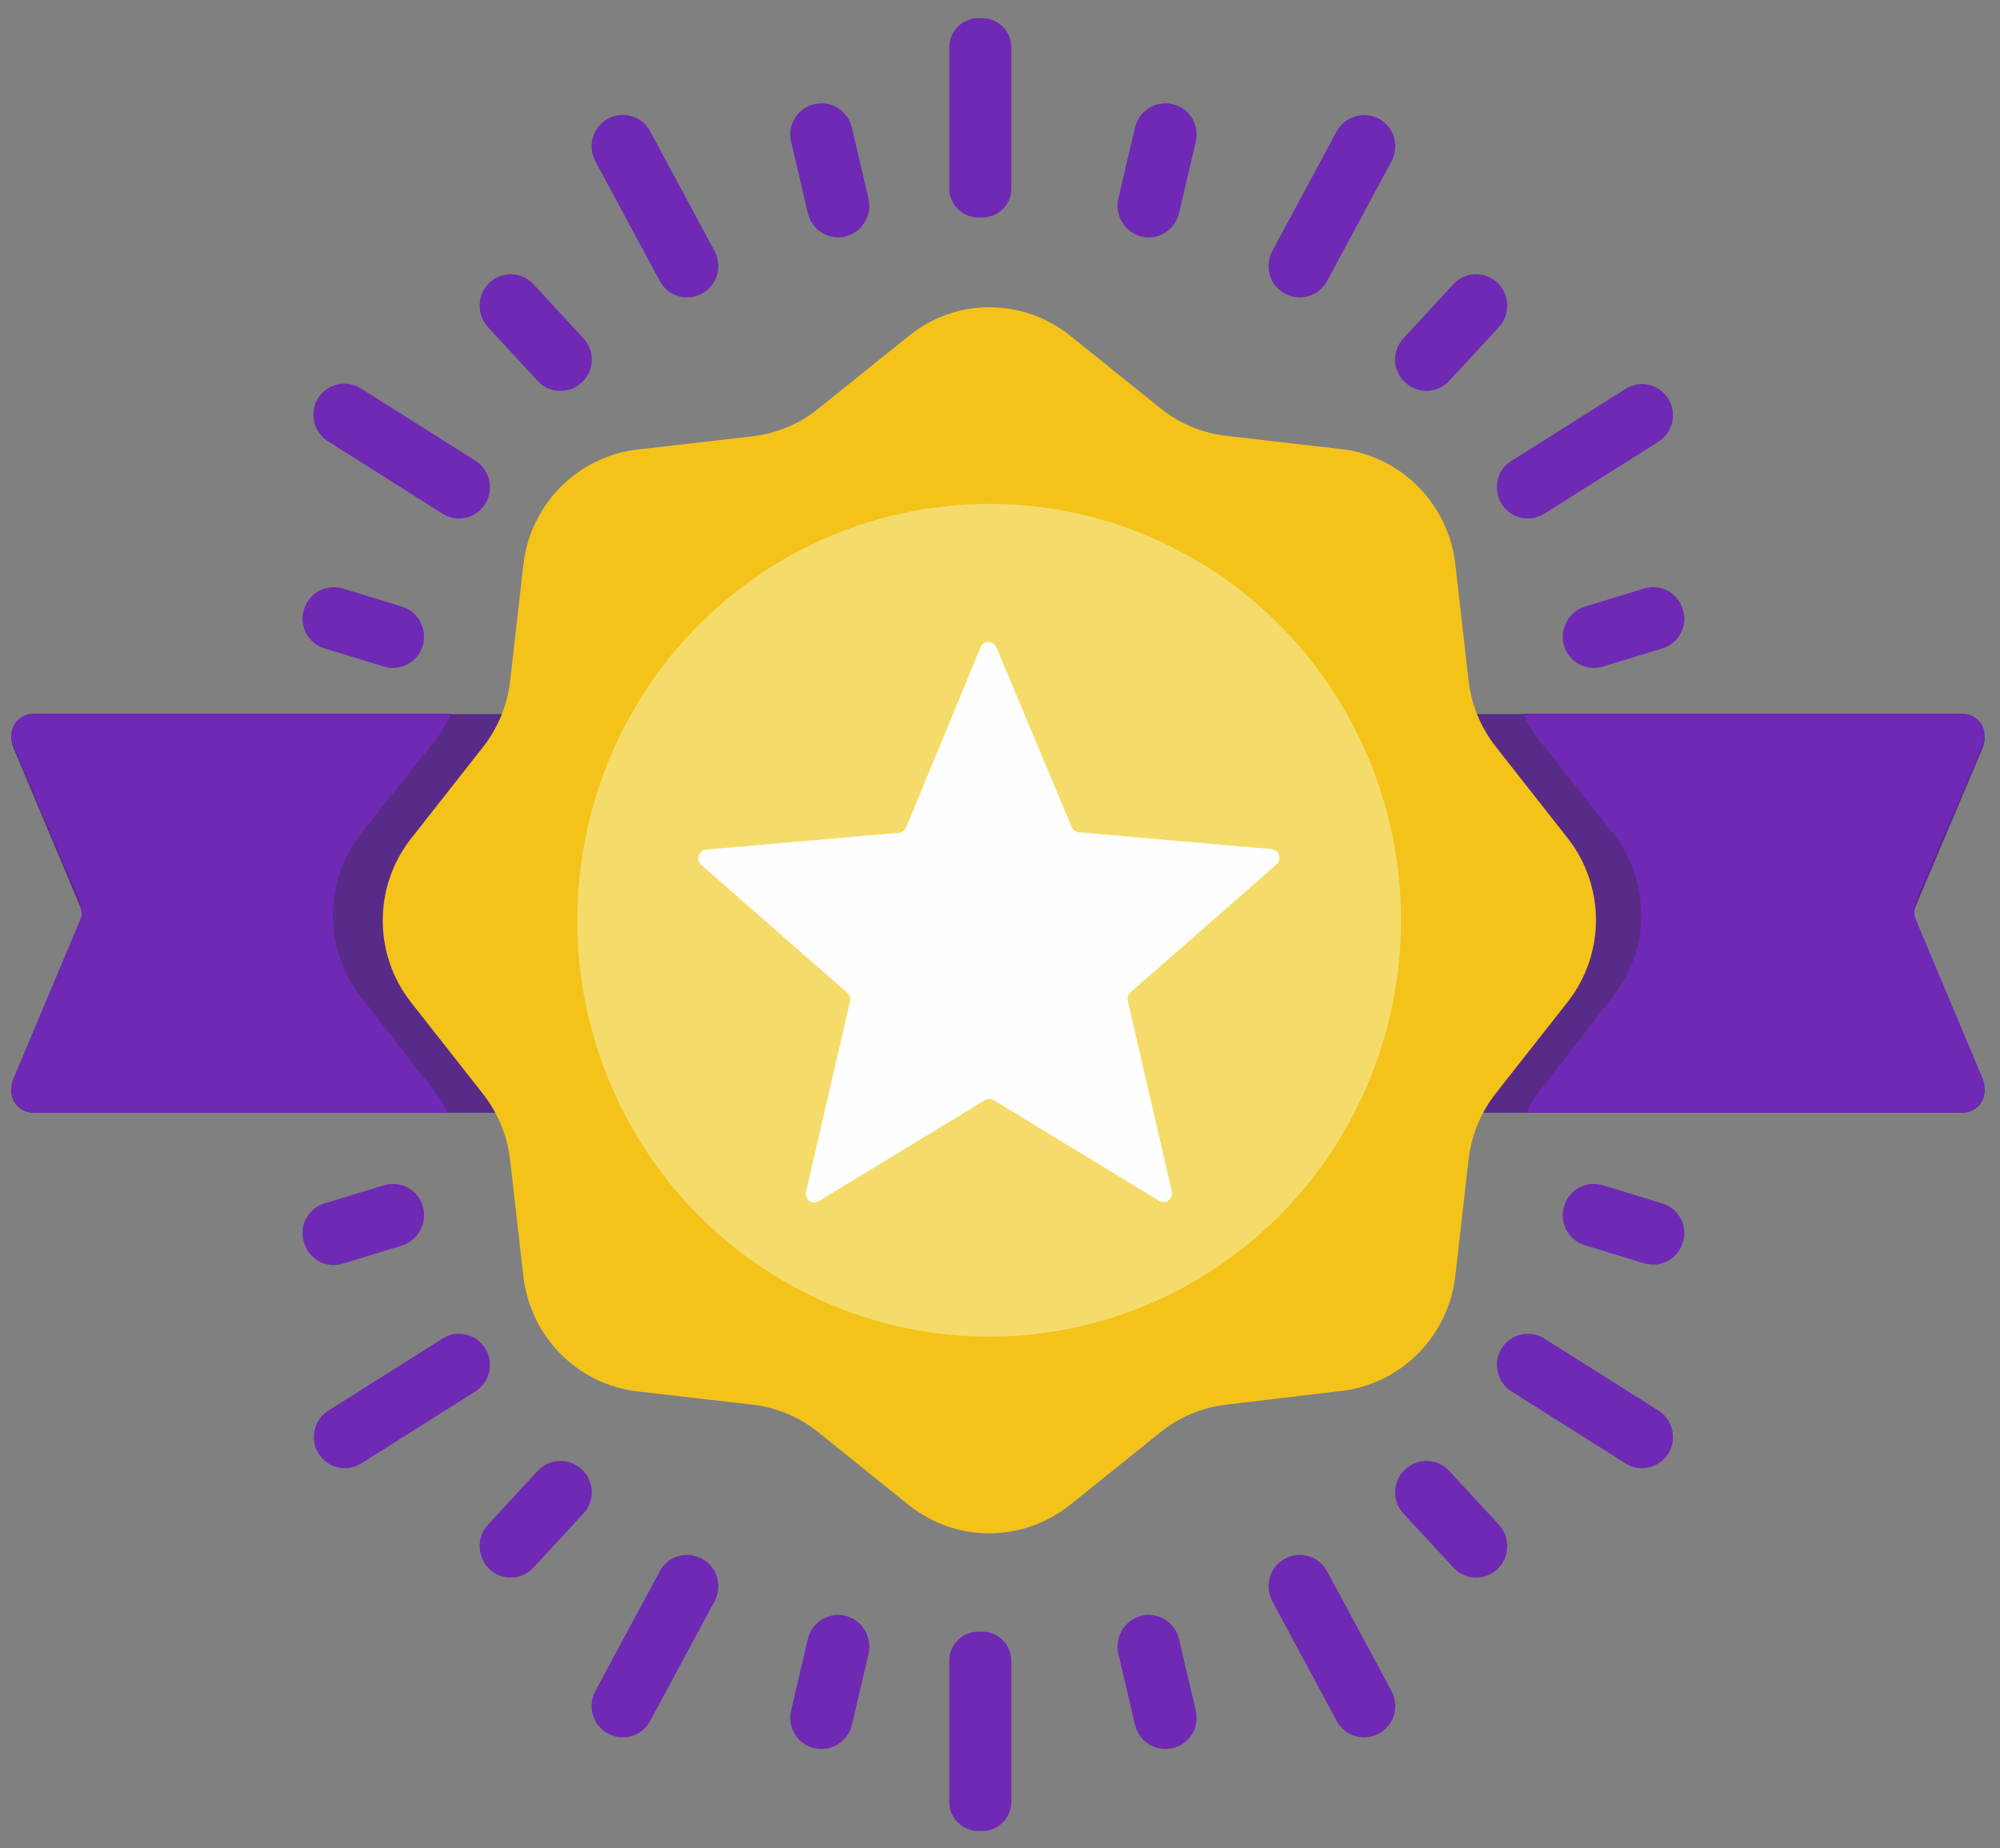 <?xml version="1.0" encoding="utf-8"?>
<!-- Generator: Adobe Illustrator 19.2.1, SVG Export Plug-In . SVG Version: 6.00 Build 0)  -->
<svg version="1.1" id="Layer_1" xmlns="http://www.w3.org/2000/svg" xmlns:xlink="http://www.w3.org/1999/xlink" x="0px" y="0px"
	 viewBox="0 0 44.14 40.79" style="enable-background:new 0 0 44.14 40.79;" xml:space="preserve">
<rect x="0" y="0" width="44.14" height="40.79" fill="#808080" stroke="none"/>
<style type="text/css">
	.st0{fill:#592B88;}
	.st1{fill:#6F29B5;}
	.st2{fill:#F4C31A;}
	.st3{fill:#F5DC6A;}
	.st4{fill:#FEFEFE;}
</style>
<g>
	<path class="st0" d="M43.3,24.56H0.75c-0.36,0-0.6-0.34-0.46-0.68l1.48-3.48c0.05-0.13,0.05-0.27,0-0.39l-1.48-3.52
		c-0.14-0.34,0.1-0.73,0.46-0.73H43.3c0.36,0,0.6,0.4,0.46,0.74L42.28,20c-0.05,0.13-0.05,0.28,0,0.41l1.48,3.47
		C43.9,24.21,43.66,24.56,43.3,24.56z"/>
	<g>
		<path class="st1" d="M9.55,24.03l-1.58-2.02c-0.83-1.06-0.83-2.56,0-3.62l1.58-1.98c0.17-0.21,0.3-0.41,0.4-0.66h-9.2
			c-0.36,0-0.6,0.34-0.46,0.68l1.48,3.48c0.05,0.13,0.05,0.26,0,0.39l-1.48,3.52c-0.14,0.34,0.1,0.74,0.46,0.74h9.12
			C9.78,24.31,9.67,24.19,9.55,24.03z"/>
		<path class="st1" d="M42.28,20.29c-0.05-0.13-0.05-0.27,0-0.4l1.48-3.46c0.14-0.34-0.1-0.68-0.46-0.68h-9.68
			c0.1,0.25,0.24,0.44,0.4,0.65l1.58,1.99c0.83,1.06,0.83,2.55,0,3.6l-1.58,2.04c-0.12,0.15-0.23,0.27-0.31,0.52h9.59
			c0.36,0,0.6-0.41,0.46-0.74L42.28,20.29z"/>
	</g>
	<path class="st2" d="M23.62,7.41l1.99,1.6c0.42,0.34,0.93,0.55,1.46,0.61l2.52,0.29c1.33,0.15,2.38,1.21,2.53,2.55l0.29,2.55
		c0.06,0.54,0.27,1.05,0.61,1.48l1.58,2.01c0.83,1.06,0.83,2.55,0,3.61l-1.58,2.01c-0.34,0.43-0.55,0.94-0.61,1.48l-0.29,2.55
		c-0.15,1.34-1.2,2.4-2.53,2.55L27.07,31c-0.53,0.06-1.04,0.27-1.46,0.61l-1.99,1.6c-1.05,0.84-2.53,0.84-3.57,0l-1.99-1.6
		c-0.42-0.34-0.93-0.55-1.46-0.61l-2.52-0.29c-1.33-0.15-2.38-1.21-2.53-2.55l-0.29-2.55c-0.06-0.54-0.27-1.05-0.61-1.48l-1.58-2.01
		c-0.83-1.06-0.83-2.55,0-3.61l1.58-2.01c0.34-0.43,0.55-0.94,0.61-1.48l0.29-2.55c0.15-1.34,1.2-2.4,2.53-2.55l2.52-0.29
		c0.53-0.06,1.04-0.27,1.46-0.61l1.99-1.6C21.09,6.57,22.57,6.57,23.62,7.41z"/>
	<ellipse class="st3" cx="21.83" cy="20.31" rx="9.09" ry="9.19"/>
	<path class="st4" d="M21.93,24.28l3.65,2.22c0.14,0.09,0.32-0.04,0.28-0.21l-0.97-4.2c-0.02-0.07,0.01-0.14,0.06-0.19l3.22-2.82
		c0.13-0.11,0.06-0.32-0.11-0.34l-4.25-0.37c-0.07-0.01-0.13-0.05-0.16-0.12l-1.66-3.96c-0.07-0.16-0.29-0.16-0.35,0L20,18.26
		c-0.03,0.07-0.09,0.11-0.16,0.12l-4.25,0.37c-0.17,0.01-0.24,0.23-0.11,0.34l3.22,2.82c0.05,0.05,0.08,0.12,0.06,0.19l-0.97,4.2
		c-0.04,0.17,0.14,0.3,0.28,0.21l3.65-2.22C21.79,24.24,21.87,24.24,21.93,24.28z"/>
	<g>
		<path class="st1" d="M21.68,4.8h-0.09c-0.35,0-0.64-0.29-0.64-0.64V1.04c0-0.35,0.29-0.64,0.64-0.64h0.09
			c0.35,0,0.64,0.29,0.64,0.64v3.12C22.32,4.52,22.03,4.8,21.68,4.8z"/>
		<path class="st1" d="M9.33,14.25L9.33,14.25c-0.11,0.37-0.49,0.57-0.86,0.46l-1.31-0.4c-0.36-0.11-0.57-0.5-0.45-0.86l0,0
			c0.11-0.37,0.49-0.57,0.86-0.46l1.31,0.4C9.23,13.5,9.44,13.89,9.33,14.25z"/>
		<path class="st1" d="M10.71,11.12L10.71,11.12c-0.2,0.32-0.62,0.42-0.94,0.22L7.24,9.74c-0.32-0.2-0.42-0.63-0.22-0.95l0,0
			c0.2-0.32,0.62-0.42,0.94-0.22l2.52,1.59C10.81,10.36,10.91,10.79,10.71,11.12z"/>
		<path class="st1" d="M12.84,8.44L12.84,8.44c-0.28,0.26-0.71,0.25-0.97-0.03l-1.1-1.19c-0.26-0.28-0.24-0.72,0.03-0.98l0,0
			c0.28-0.26,0.71-0.25,0.97,0.03l1.1,1.19C13.14,7.75,13.12,8.18,12.84,8.44z"/>
		<path class="st1" d="M15.49,6.48L15.49,6.48c-0.33,0.18-0.75,0.06-0.93-0.28l-1.42-2.64c-0.18-0.34-0.06-0.76,0.28-0.94l0,0
			c0.33-0.18,0.75-0.06,0.93,0.28l1.42,2.64C15.95,5.88,15.83,6.3,15.49,6.48z"/>
		<path class="st1" d="M18.66,5.22L18.66,5.22c-0.37,0.09-0.74-0.14-0.83-0.51l-0.37-1.58c-0.09-0.37,0.14-0.75,0.51-0.83l0,0
			c0.37-0.09,0.74,0.14,0.83,0.51l0.37,1.58C19.25,4.76,19.02,5.13,18.66,5.22z"/>
		<path class="st1" d="M34.52,14.25L34.52,14.25c0.11,0.37,0.49,0.57,0.86,0.46l1.31-0.4c0.36-0.11,0.57-0.5,0.45-0.86v0
			c-0.11-0.37-0.49-0.57-0.86-0.46l-1.31,0.4C34.62,13.5,34.41,13.89,34.52,14.25z"/>
		<path class="st1" d="M33.14,11.12L33.14,11.12c0.2,0.32,0.62,0.42,0.94,0.22l2.52-1.59c0.32-0.2,0.42-0.63,0.22-0.95l0,0
			c-0.2-0.32-0.62-0.42-0.94-0.22l-2.52,1.59C33.04,10.36,32.94,10.79,33.14,11.12z"/>
		<path class="st1" d="M31.01,8.44L31.01,8.44c0.28,0.26,0.71,0.25,0.97-0.03l1.1-1.19c0.26-0.28,0.24-0.72-0.03-0.98v0
			c-0.28-0.26-0.71-0.25-0.97,0.03l-1.1,1.19C30.71,7.75,30.73,8.18,31.01,8.44z"/>
		<path class="st1" d="M28.36,6.48L28.36,6.48c0.33,0.18,0.75,0.06,0.93-0.28l1.42-2.64c0.18-0.34,0.06-0.76-0.28-0.94l0,0
			C30.1,2.44,29.68,2.57,29.5,2.9l-1.42,2.64C27.9,5.88,28.02,6.3,28.36,6.48z"/>
		<path class="st1" d="M25.19,5.22L25.19,5.22c0.37,0.09,0.74-0.14,0.83-0.51l0.37-1.58c0.09-0.37-0.14-0.75-0.51-0.83v0
			c-0.37-0.09-0.74,0.14-0.83,0.51l-0.37,1.58C24.6,4.76,24.83,5.13,25.19,5.22z"/>
	</g>
	<g>
		<path class="st1" d="M21.68,36.01h-0.09c-0.35,0-0.64,0.29-0.64,0.64v3.12c0,0.35,0.29,0.64,0.64,0.64h0.09
			c0.35,0,0.64-0.29,0.64-0.64v-3.12C22.32,36.3,22.03,36.01,21.68,36.01z"/>
		<path class="st1" d="M9.33,26.62L9.33,26.62c-0.11-0.37-0.49-0.57-0.86-0.46l-1.31,0.4c-0.36,0.11-0.57,0.5-0.45,0.86l0,0
			C6.82,27.8,7.2,28,7.56,27.89l1.31-0.4C9.23,27.37,9.44,26.99,9.33,26.62z"/>
		<path class="st1" d="M10.71,29.76L10.71,29.76c-0.2-0.32-0.62-0.42-0.94-0.22l-2.52,1.59c-0.32,0.2-0.42,0.63-0.22,0.95l0,0
			c0.2,0.32,0.62,0.42,0.94,0.22l2.52-1.59C10.81,30.51,10.91,30.08,10.71,29.76z"/>
		<path class="st1" d="M12.84,32.43L12.84,32.43c-0.28-0.26-0.71-0.25-0.97,0.03l-1.1,1.19c-0.26,0.28-0.24,0.72,0.03,0.98l0,0
			c0.28,0.26,0.71,0.25,0.97-0.03l1.1-1.19C13.14,33.13,13.12,32.69,12.84,32.43z"/>
		<path class="st1" d="M15.49,34.4L15.49,34.4c-0.33-0.18-0.75-0.06-0.93,0.28l-1.42,2.64c-0.18,0.34-0.06,0.76,0.28,0.94h0
			c0.33,0.18,0.75,0.06,0.93-0.28l1.42-2.64C15.95,35,15.83,34.58,15.49,34.4z"/>
		<path class="st1" d="M18.66,35.66L18.66,35.66c-0.37-0.09-0.74,0.14-0.83,0.51l-0.37,1.58c-0.09,0.37,0.14,0.75,0.51,0.83h0
			c0.37,0.09,0.74-0.14,0.83-0.51l0.37-1.58C19.25,36.12,19.02,35.75,18.66,35.66z"/>
		<path class="st1" d="M34.52,26.62L34.52,26.62c0.11-0.37,0.49-0.57,0.86-0.46l1.31,0.4c0.36,0.11,0.57,0.5,0.45,0.86v0
			c-0.11,0.37-0.49,0.57-0.86,0.46l-1.31-0.4C34.62,27.37,34.41,26.99,34.52,26.62z"/>
		<path class="st1" d="M33.14,29.76L33.14,29.76c0.2-0.32,0.62-0.42,0.94-0.22l2.52,1.59c0.32,0.2,0.42,0.63,0.22,0.95l0,0
			c-0.2,0.32-0.62,0.42-0.94,0.22l-2.52-1.59C33.04,30.51,32.94,30.08,33.14,29.76z"/>
		<path class="st1" d="M31.01,32.43L31.01,32.43c0.28-0.26,0.71-0.25,0.97,0.03l1.1,1.19c0.26,0.28,0.24,0.72-0.03,0.98v0
			c-0.28,0.26-0.71,0.25-0.97-0.03l-1.1-1.19C30.71,33.13,30.73,32.69,31.01,32.43z"/>
		<path class="st1" d="M28.36,34.4L28.36,34.4c0.33-0.18,0.75-0.06,0.93,0.28l1.42,2.64c0.18,0.34,0.06,0.76-0.28,0.94l0,0
			c-0.33,0.18-0.75,0.06-0.93-0.28l-1.42-2.64C27.9,35,28.02,34.58,28.36,34.4z"/>
		<path class="st1" d="M25.19,35.66L25.19,35.66c0.37-0.09,0.74,0.14,0.83,0.51l0.37,1.58c0.09,0.37-0.14,0.75-0.51,0.83l0,0
			c-0.37,0.09-0.74-0.14-0.83-0.51l-0.37-1.58C24.6,36.12,24.83,35.75,25.19,35.66z"/>
	</g>
</g>
</svg>
